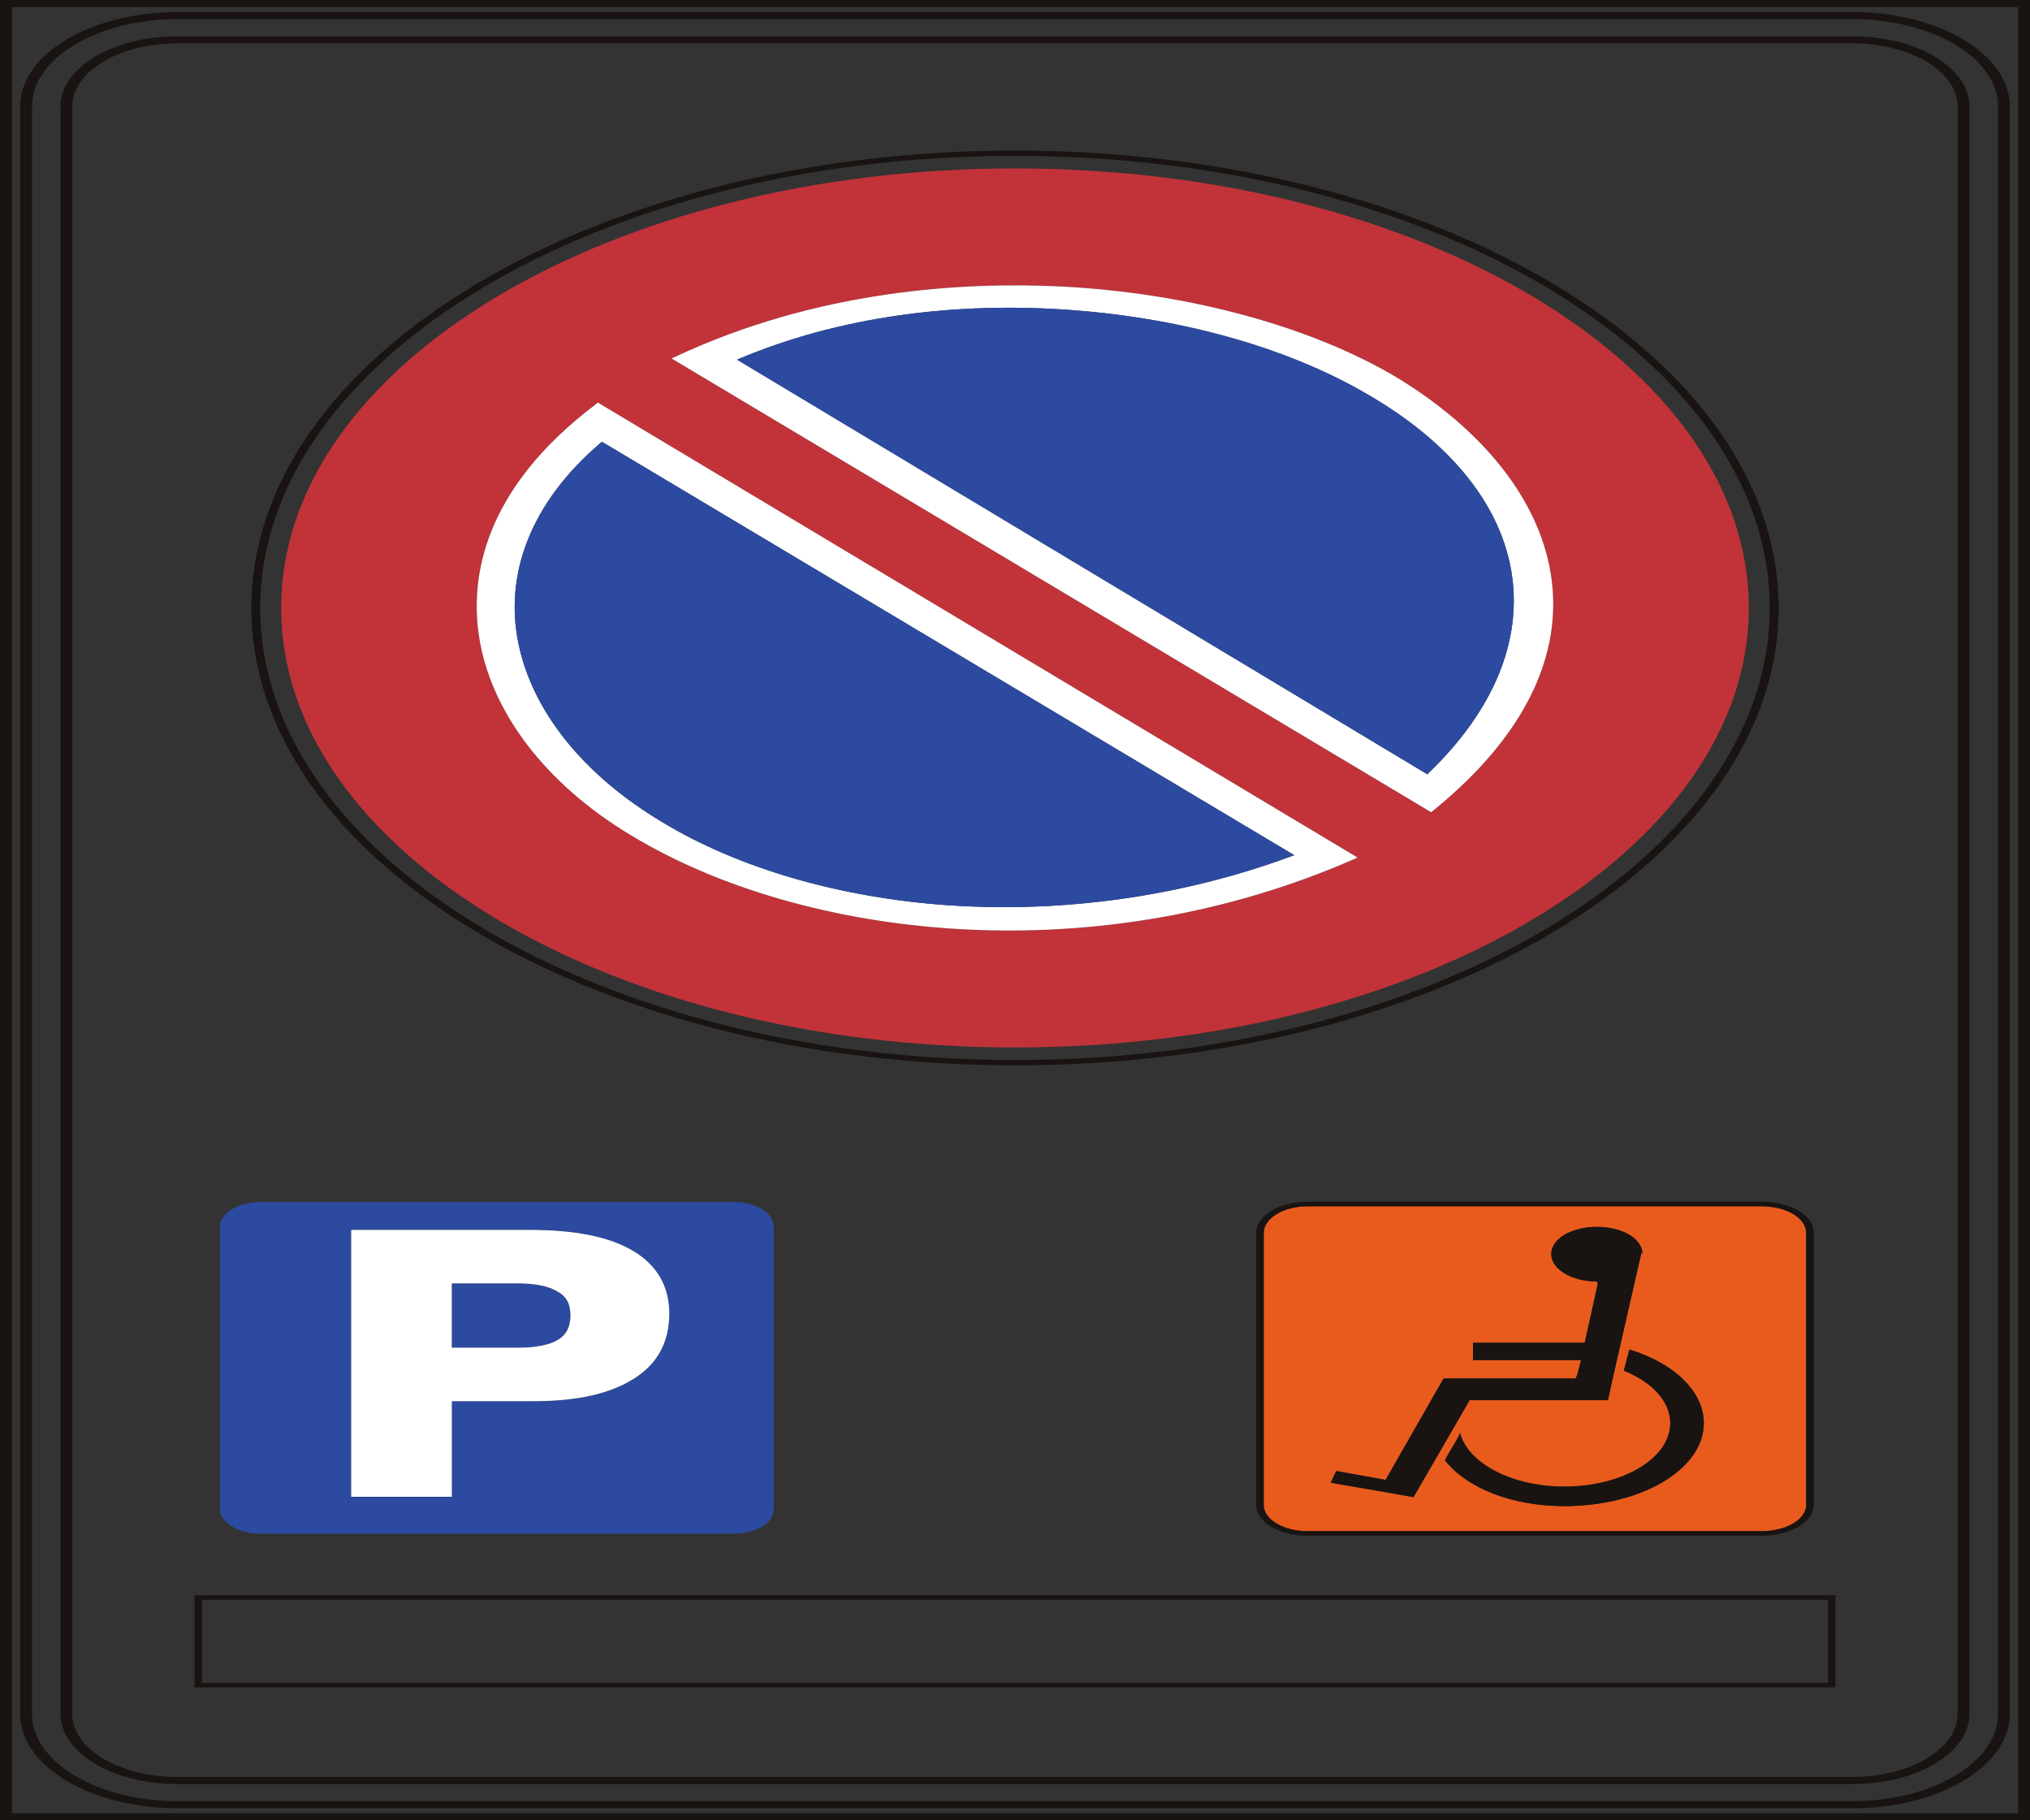 <?xml version="1.0" encoding="UTF-8" standalone="no"?>
<!-- Created with Inkscape (http://www.inkscape.org/) -->

<svg
   xmlns:dc="http://purl.org/dc/elements/1.1/"
   xmlns:cc="http://creativecommons.org/ns#"
   xmlns:rdf="http://www.w3.org/1999/02/22-rdf-syntax-ns#"
   xmlns:svg="http://www.w3.org/2000/svg"
   xmlns="http://www.w3.org/2000/svg"
   xmlns:sodipodi="http://sodipodi.sourceforge.net/DTD/sodipodi-0.dtd"
   xmlns:inkscape="http://www.inkscape.org/namespaces/inkscape"
   id="svg2993"
   version="1.1"
   preserveAspectRatio="xMinYMin meet"
   viewBox="0 0 145 130"
   inkscape:version="0.48.3.1 r9886"
   sodipodi:docname="cod_45.svg"
   width="100%"
   height="100%">
  <rect x="0" y="0" width="145" height="130" fill="#333333" stroke="none"/>
  <defs
     id="defs2995" />
  <sodipodi:namedview
     id="base"
     pagecolor="#ffffff"
     bordercolor="#666666"
     borderopacity="1.0"
     inkscape:pageopacity="0.0"
     inkscape:pageshadow="2"
     inkscape:zoom="2.9283974"
     inkscape:cx="89.73991"
     inkscape:cy="50.267348"
     inkscape:current-layer="layer1"
     showgrid="true"
     inkscape:document-units="px"
     inkscape:grid-bbox="true"
     inkscape:window-width="1366"
     inkscape:window-height="692"
     inkscape:window-x="0"
     inkscape:window-y="24"
     inkscape:window-maximized="1" />
  <g
     id="layer1"
     inkscape:label="Layer 1"
     inkscape:groupmode="layer"
     transform="translate(0,66)">
    <path
       inkscape:connector-curvature="0"
       d="m 5.164,-58.407 c 0,-2.48 3.367,-4.498 7.506,-4.498 l 119.653,0 c 4.138,0 7.506,2.018 7.506,4.498 l 0,114.816 c 0,2.478 -3.367,4.496 -7.506,4.496 l -119.653,0 c -4.138,0 -7.506,-2.018 -7.506,-4.496 l 0,-114.816 z m 7.506,119.82 119.653,0 c 4.608,0 8.352,-2.242 8.352,-5.003 l 0,-114.816 c 0,-2.761 -3.745,-5.003 -8.352,-5.003 l -119.653,0 c -4.604,0 -8.352,2.242 -8.352,5.003 l 0,114.816 c 0,2.761 3.749,5.003 8.352,5.003"
       style="fill:#191412;fill-opacity:1;fill-rule:nonzero;stroke:none"
       id="path3893" />
    <path
       inkscape:connector-curvature="0"
       d="m 2.286,-58.407 c 0,-3.431 4.659,-6.225 10.384,-6.225 l 119.653,0 c 5.729,0 10.392,2.795 10.392,6.225 l 0,114.816 c 0,3.428 -4.663,6.221 -10.392,6.221 l -119.653,0 c -5.725,0 -10.384,-2.792 -10.384,-6.221 l 0,-114.816 z M 12.67,63.138 l 119.653,0 c 6.198,0 11.235,-3.019 11.235,-6.728 l 0,-114.816 c 0,-3.714 -5.037,-6.733 -11.235,-6.733 l -119.653,0 c -6.194,0 -11.231,3.019 -11.231,6.733 l 0,114.816 c 0,3.71 5.037,6.728 11.231,6.728"
       style="fill:#191412;fill-opacity:1;fill-rule:nonzero;stroke:none"
       id="path3895" />
    <path
       inkscape:connector-curvature="0"
       d="m 144.153,63.493 -143.306,0 0,-128.985 143.306,0 0,128.985 z M 144.575,-66 0,-66 0,64 l 145,0 0,-130 -0.425,0"
       style="fill:#191412;fill-opacity:1;fill-rule:nonzero;stroke:none"
       id="path3897" />
    <path
       inkscape:connector-curvature="0"
       d="m 72.5,-54.869 c 29.72,0 53.907,14.483 53.907,32.287 0,17.8 -24.187,32.283 -53.907,32.283 -29.724,0 -53.911,-14.483 -53.911,-32.283 0,-17.804 24.187,-32.287 53.911,-32.287 z m 0,64.951 c 30.074,0 54.547,-14.652 54.547,-32.664 0,-18.012 -24.473,-32.666 -54.547,-32.666 -30.078,0 -54.547,14.655 -54.547,32.666 0,18.012 24.469,32.664 54.547,32.664"
       style="fill:#191412;fill-opacity:1;fill-rule:nonzero;stroke:none"
       id="path3899" />
    <path
       inkscape:connector-curvature="0"
       d="m 42.561,-37.131 0.151,-0.119 0.175,0.11 53.899,32.275 0.183,0.11 -0.203,0.091 C 87.98,-0.803 78.165,0.929 68.381,0.345 59.604,-0.177 51.327,-2.557 45.07,-6.345 38.959,-10.009 35,-15.208 34.205,-20.621 33.588,-24.805 34.535,-31.073 42.561,-37.131 z m 5.601,-3.357 c 10.217,-4.81 20.676,-5.399 27.657,-5.051 9.012,0.46 17.726,2.811 23.9,6.464 6.269,3.8 10.193,8.784 11.048,14.03 0.958,5.861 -1.948,11.717 -8.392,16.93 l -0.151,0.124 -0.179,-0.11 -53.903,-32.194 -0.175,-0.105 0.195,-0.088 z M 72.5,8.807 c 28.949,0 52.416,-14.054 52.416,-31.389 0,-17.337 -23.467,-31.389 -52.416,-31.389 -28.949,0 -52.42,14.052 -52.42,31.389 0,17.335 23.471,31.389 52.42,31.389"
       style="fill:#c13339;fill-opacity:1;fill-rule:nonzero;stroke:none"
       id="path3901" />
    <path
       inkscape:connector-curvature="0"
       d="m 52.861,-40.405 c 6.977,-2.926 15.25,-4.11 23.936,-3.431 8.058,0.629 15.576,2.816 21.165,6.166 11.839,6.997 13.501,17.78 4.13,26.824 l -0.147,0.141 -0.191,-0.117 -48.922,-29.383 -0.183,-0.11 0.211,-0.091 z m 49.184,32.304 0.179,0.11 0.151,-0.124 c 6.444,-5.213 9.35,-11.069 8.392,-16.93 -0.855,-5.246 -4.778,-10.23 -11.048,-14.03 -6.174,-3.652 -14.888,-6.004 -23.9,-6.464 -6.981,-0.348 -17.44,0.241 -27.657,5.051 l -0.195,0.088 0.175,0.105 53.903,32.194"
       style="fill:#ffffff;fill-opacity:1;fill-rule:nonzero;stroke:none"
       id="path3903" />
    <path
       inkscape:connector-curvature="0"
       d="m 101.755,-10.822 0.191,0.117 0.147,-0.141 c 9.37,-9.044 7.708,-19.827 -4.13,-26.824 -5.589,-3.35 -13.107,-5.537 -21.165,-6.166 -8.686,-0.679 -16.959,0.505 -23.936,3.431 l -0.211,0.091 0.183,0.11 48.922,29.383"
       style="fill:#2c4aa0;fill-opacity:1;fill-rule:nonzero;stroke:none"
       id="path3905" />
    <path
       inkscape:connector-curvature="0"
       d="m 42.843,-34.323 0.151,-0.124 0.187,0.107 49.069,29.297 0.195,0.119 -0.235,0.083 C 84.518,-2.002 76.102,-0.799 67.865,-1.342 60.077,-1.861 52.758,-3.977 47.264,-7.312 41.69,-10.65 38.061,-15.156 37.043,-19.982 c -1.077,-5.125 0.982,-10.214 5.8,-14.34 z M 68.381,0.345 c 9.784,0.584 19.599,-1.148 28.385,-5.01 l 0.203,-0.091 -0.183,-0.11 -53.899,-32.275 -0.175,-0.11 -0.151,0.119 c -8.026,6.059 -8.973,12.327 -8.356,16.511 0.795,5.413 4.755,10.612 10.865,14.276 6.257,3.788 14.534,6.168 23.312,6.69"
       style="fill:#ffffff;fill-opacity:1;fill-rule:nonzero;stroke:none"
       id="path3907" />
    <path
       inkscape:connector-curvature="0"
       d="m 67.865,-1.342 c 8.237,0.543 16.653,-0.66 24.346,-3.497 l 0.235,-0.083 -0.195,-0.119 -49.069,-29.297 -0.187,-0.107 -0.151,0.124 c -4.818,4.126 -6.878,9.215 -5.8,14.34 1.018,4.827 4.647,9.332 10.221,12.67 5.494,3.335 12.813,5.451 20.601,5.97"
       style="fill:#2c4aa0;fill-opacity:1;fill-rule:nonzero;stroke:none"
       id="path3909" />
    <path
       inkscape:connector-curvature="0"
       d="m 111.734,41.562 c -3.657,0 -6.913,-1.237 -8.511,-3.264 -0.068,-0.041 1.133,-1.868 1.061,-1.992 0.537,2.189 3.725,3.862 7.45,3.862 4.186,0 7.573,-2.03 7.573,-4.536 0,-1.553 -1.328,-2.95 -3.319,-3.743 l 0.398,-1.513 c 3.125,0.955 5.315,2.947 5.315,5.256 0,3.304 -4.452,5.93 -9.966,5.93 z m -13.23,-1.077 -0.199,-0.036 -3.256,-0.557 0.398,-0.839 3.323,0.598 0.199,0.038 4.123,-7.207 0.064,-0.036 9.378,0 0.123,-0.238 0.274,-1.077 -7.712,0 0,-1.237 7.975,0 0.934,-4.217 -0.068,-0.157 c -1.789,0 -3.256,-0.879 -3.256,-1.954 0,-1.115 1.467,-1.949 3.256,-1.949 1.797,0 3.26,0.834 3.26,1.949 l -0.072,-0.117 -2.055,8.996 -0.338,1.551 -9.907,0 0,0.041 -3.983,6.885 -2.461,-0.438 z m 27.323,-20.334 -32.44,0 c -1.717,0 -3.121,0.855 -3.121,1.904 l 0,19.427 c 0,1.029 1.403,1.87 3.121,1.87 l 32.44,0 c 1.753,0 3.184,-0.841 3.184,-1.87 l 0,-19.427 c 0,-1.067 -1.399,-1.904 -3.184,-1.904"
       style="fill:#e95b1d;fill-opacity:1;fill-rule:nonzero;stroke:none"
       id="path3911" />
    <path
       inkscape:connector-curvature="0"
       d="m 129.011,41.481 c 0,1.029 -1.431,1.87 -3.184,1.87 l -32.44,0 c -1.717,0 -3.121,-0.841 -3.121,-1.87 l 0,-19.427 c 0,-1.048 1.403,-1.904 3.121,-1.904 l 32.44,0 c 1.785,0 3.184,0.836 3.184,1.904 l 0,19.427 z M 93.387,19.824 c -2.023,0 -3.661,1.001 -3.661,2.23 l 0,19.427 c 0,1.213 1.638,2.197 3.661,2.197 l 32.44,0 c 2.059,0 3.729,-0.984 3.729,-2.197 l 0,-19.427 c 0,-1.251 -1.642,-2.23 -3.729,-2.23 l -32.44,0"
       style="fill:#191412;fill-opacity:1;fill-rule:nonzero;stroke:none"
       id="path3913" />
    <path
       inkscape:connector-curvature="0"
       d="m 116.385,30.376 -0.398,1.513 c 1.992,0.793 3.319,2.189 3.319,3.743 0,2.506 -3.387,4.536 -7.573,4.536 -3.725,0 -6.913,-1.673 -7.45,-3.862 0.072,0.124 -1.129,1.951 -1.061,1.992 1.598,2.027 4.854,3.264 8.511,3.264 5.514,0 9.966,-2.625 9.966,-5.93 0,-2.309 -2.19,-4.3 -5.315,-5.256"
       style="fill:#191412;fill-opacity:1;fill-rule:nonzero;stroke:none"
       id="path3915" />
    <path
       inkscape:connector-curvature="0"
       d="m 104.948,33.997 9.907,0 0.338,-1.551 2.055,-8.996 0.072,0.117 c 0,-1.115 -1.463,-1.949 -3.26,-1.949 -1.789,0 -3.256,0.834 -3.256,1.949 0,1.074 1.467,1.954 3.256,1.954 l 0.068,0.157 -0.934,4.217 -7.975,0 0,1.237 7.712,0 -0.274,1.077 -0.123,0.238 -9.378,0 -0.064,0.036 -4.123,7.207 -0.199,-0.038 -3.323,-0.598 -0.398,0.839 3.256,0.557 0.199,0.036 2.461,0.438 3.983,-6.885 0,-0.041"
       style="fill:#191412;fill-opacity:1;fill-rule:nonzero;stroke:none"
       id="path3917" />
    <path
       inkscape:connector-curvature="0"
       d="m 25.081,21.835 12.753,0 c 3.256,0 5.701,0.491 7.394,1.503 1.701,1.017 2.576,2.518 2.576,4.472 0,1.989 -0.811,3.576 -2.509,4.636 -1.694,1.091 -4.071,1.622 -7.192,1.622 l -5.832,0 0,6.823 -7.192,0 0,-19.057 z m -6.448,21.702 33.72,0 c 1.63,0 2.918,-0.774 2.918,-1.749 l 0,-20.194 c 0,-0.974 -1.288,-1.754 -2.918,-1.754 l -33.72,0 c -1.562,0 -2.918,0.779 -2.918,1.754 l 0,20.194 c 0,0.974 1.356,1.749 2.918,1.749"
       style="fill:#2c4aa0;fill-opacity:1;fill-rule:nonzero;stroke:none"
       id="path3919" />
    <path
       inkscape:connector-curvature="0"
       d="m 37.019,30.247 c 1.296,0 2.242,-0.205 2.85,-0.569 0.612,-0.367 0.879,-0.974 0.879,-1.746 0,-0.774 -0.266,-1.341 -0.95,-1.708 -0.608,-0.367 -1.558,-0.569 -2.85,-0.569 l -4.675,0 0,4.593 4.747,0"
       style="fill:#2c4aa0;fill-opacity:1;fill-rule:nonzero;stroke:none"
       id="path3921" />
    <path
       inkscape:connector-curvature="0"
       d="m 32.273,25.654 4.675,0 c 1.292,0 2.242,0.203 2.85,0.569 0.684,0.367 0.95,0.934 0.95,1.708 0,0.772 -0.266,1.379 -0.879,1.746 -0.608,0.365 -1.554,0.569 -2.85,0.569 l -4.747,0 0,-4.593 z m 0,8.415 5.832,0 c 3.121,0 5.498,-0.531 7.192,-1.622 1.698,-1.06 2.509,-2.647 2.509,-4.636 0,-1.954 -0.875,-3.455 -2.576,-4.472 -1.694,-1.013 -4.138,-1.503 -7.394,-1.503 l -12.753,0 0,19.057 7.192,0 0,-6.823"
       style="fill:#ffffff;fill-opacity:1;fill-rule:nonzero;stroke:none"
       id="path3923" />
    <path
       inkscape:connector-curvature="0"
       d="m 14.435,48.249 116.13,0 0,5.935 -116.13,0 0,-5.935 z m 116.405,6.259 0.266,0 0,-6.585 -117.216,0 0,6.585 116.949,0"
       style="fill:#191412;fill-opacity:1;fill-rule:nonzero;stroke:none"
       id="path3925" />
  </g>
</svg>
